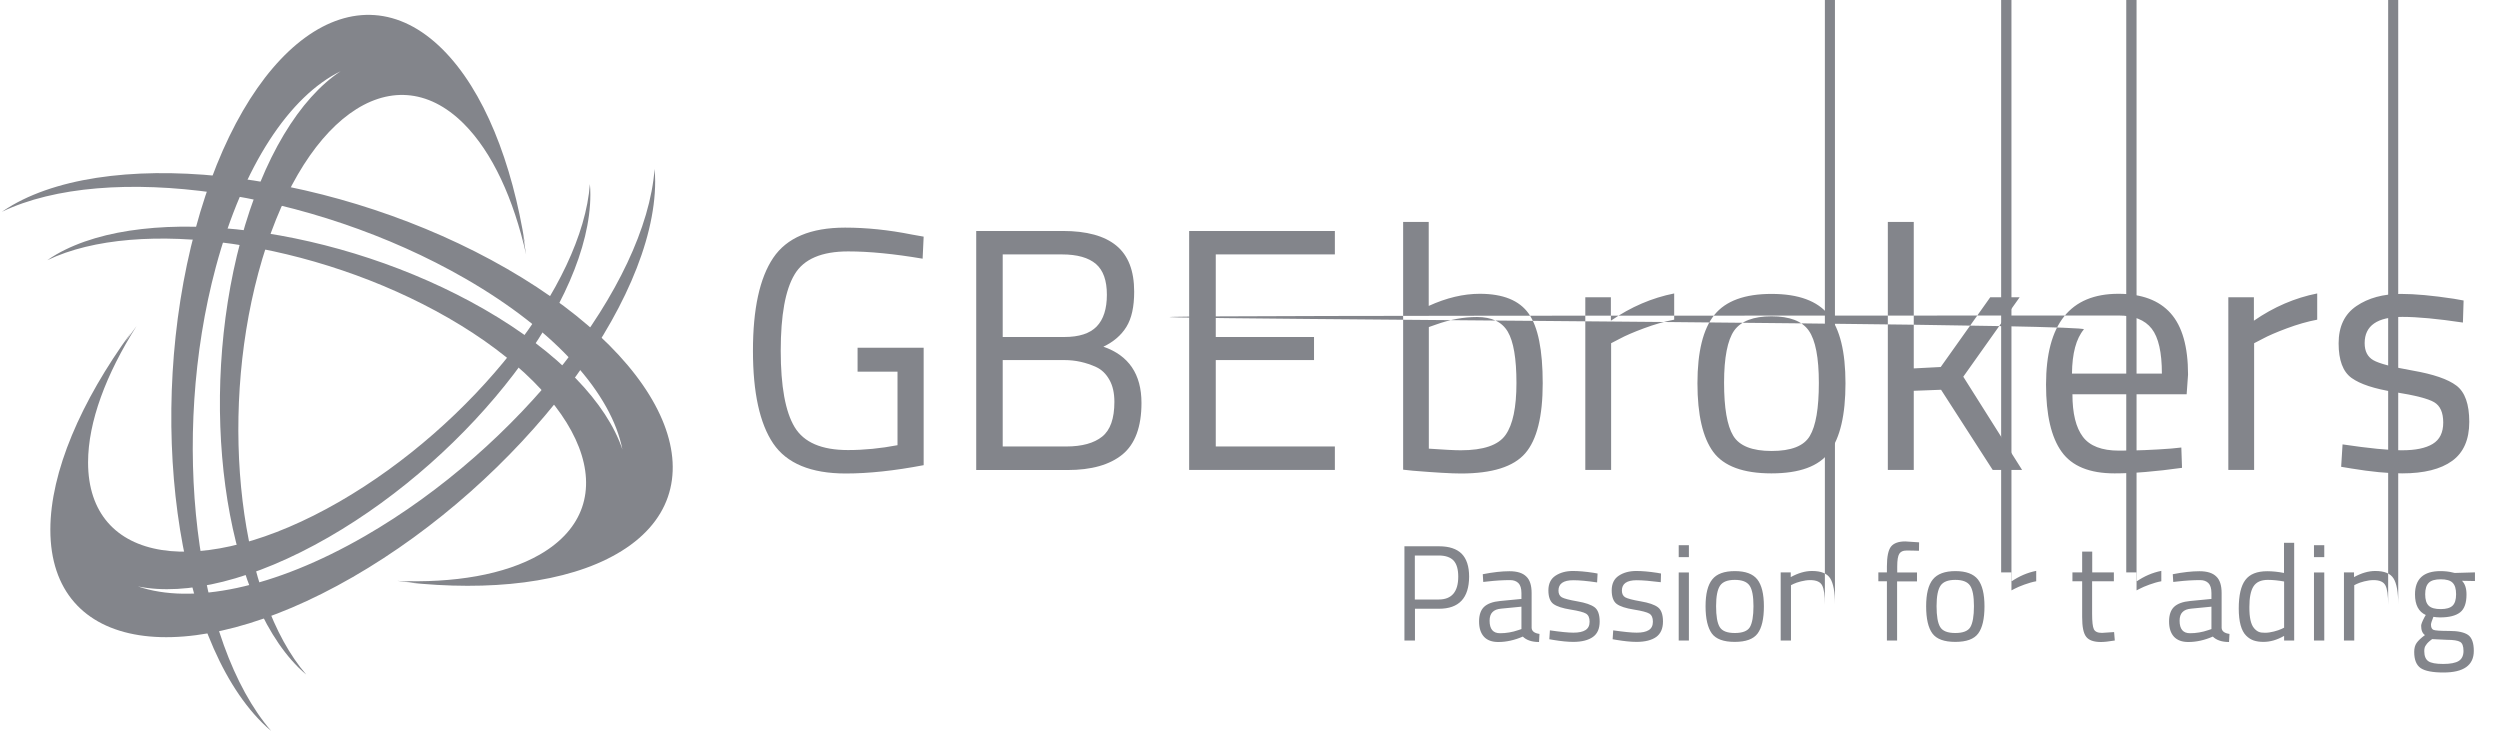 <svg width="188" height="55" viewBox="0 0 188 55" fill="none" xmlns="http://www.w3.org/2000/svg">
<path d="M46.396 41.643C54.36 37.057 50.643 27.426 38.12 20.209C25.596 12.992 8.886 10.847 0.922 15.433C0.644 15.598 0.383 15.763 0.139 15.928C8.068 12.115 23.394 14.269 34.986 20.947C41.879 24.916 45.996 29.658 46.805 33.801C45.639 30.335 42.071 26.514 36.431 23.266C25.587 17.022 11.131 15.163 4.238 19.132C4.003 19.271 3.777 19.41 3.559 19.567C10.418 16.266 23.681 18.134 33.716 23.909C44.116 29.901 47.206 37.891 40.591 41.704C37.946 43.224 34.142 43.858 29.86 43.684C30.365 43.736 30.87 43.779 31.366 43.814C31.087 43.806 30.809 43.797 30.53 43.788C36.866 44.483 42.619 43.823 46.396 41.643Z" fill="#83858B"/>
<path d="M33.289 3.717C26.788 -2.77 18.433 3.309 14.691 17.248C10.949 31.187 13.203 47.853 19.704 54.34C19.93 54.566 20.157 54.775 20.392 54.966C14.656 48.313 12.768 32.985 16.231 20.079C18.294 12.402 21.81 7.217 25.613 5.359C22.558 7.382 19.791 11.812 18.102 18.091C14.865 30.154 16.814 44.579 22.437 50.189C22.637 50.38 22.828 50.562 23.029 50.727C18.059 44.97 16.431 31.699 19.425 20.531C22.532 8.954 29.469 3.909 34.873 9.302C37.032 11.456 38.624 14.964 39.564 19.133C39.486 18.629 39.399 18.134 39.303 17.648C39.373 17.917 39.434 18.186 39.495 18.455C38.511 12.176 36.379 6.8 33.289 3.717Z" fill="#83858B"/>
<path d="M3.786 39.836C3.786 49.016 14.004 50.614 26.527 43.397C39.051 36.18 49.269 22.814 49.269 13.634C49.269 13.313 49.251 13.009 49.225 12.705C48.564 21.459 39.034 33.626 27.441 40.314C20.548 44.291 14.378 45.472 10.374 44.1C13.969 44.83 19.069 43.648 24.708 40.401C35.553 34.156 44.395 22.579 44.395 14.642C44.395 14.364 44.386 14.103 44.36 13.843C43.794 21.424 35.544 31.95 25.509 37.734C15.109 43.727 6.623 42.398 6.623 34.773C6.623 31.724 7.981 28.129 10.27 24.516C9.974 24.924 9.678 25.341 9.4 25.749C9.539 25.515 9.687 25.28 9.835 25.037C6.092 30.179 3.786 35.485 3.786 39.836Z" fill="#83858B"/>
<path d="M89.424 35.338V17.369H100.382V19.132H91.426V25.342H98.815V27.078H91.426V33.575H100.382V35.338H89.424ZM79.851 19.132H75.404V25.342H80.034C81.148 25.342 81.957 25.081 82.471 24.551C82.984 24.021 83.237 23.223 83.237 22.163C83.237 21.095 82.967 20.331 82.418 19.853C81.861 19.375 81.008 19.132 79.851 19.132ZM80.06 27.078H75.404V33.575H80.19C81.374 33.575 82.27 33.323 82.88 32.836C83.498 32.341 83.802 31.473 83.802 30.222C83.802 29.562 83.68 29.006 83.428 28.564C83.175 28.112 82.845 27.791 82.427 27.6C81.661 27.252 80.869 27.078 80.06 27.078ZM73.393 17.369H79.929C81.713 17.369 83.054 17.734 83.95 18.472C84.847 19.21 85.29 20.365 85.29 21.937C85.29 23.066 85.099 23.943 84.707 24.577C84.316 25.211 83.741 25.706 82.975 26.071C84.881 26.731 85.839 28.138 85.839 30.3C85.839 32.098 85.36 33.392 84.411 34.174C83.454 34.956 82.079 35.346 80.277 35.346H73.411V17.369H73.393ZM64.49 27.938V26.149H69.459V34.981C67.275 35.398 65.325 35.607 63.602 35.607C60.983 35.607 59.164 34.851 58.145 33.349C57.127 31.838 56.622 29.519 56.622 26.375C56.622 23.231 57.127 20.904 58.145 19.393C59.164 17.881 60.956 17.117 63.55 17.117C65.16 17.117 66.84 17.291 68.572 17.638L69.459 17.795L69.381 19.453C67.231 19.089 65.36 18.906 63.785 18.906C61.792 18.906 60.443 19.479 59.755 20.634C59.059 21.79 58.711 23.7 58.711 26.375C58.711 29.05 59.059 30.96 59.755 32.116C60.452 33.271 61.783 33.844 63.768 33.844C64.986 33.844 66.222 33.722 67.493 33.479V27.947H64.49V27.938Z" fill="#83858B"/>
<path d="M180.659 23.83C178.771 23.83 177.822 24.49 177.822 25.802C177.822 26.41 178.039 26.835 178.475 27.087C178.91 27.339 179.902 27.599 181.442 27.869C182.983 28.138 184.079 28.511 184.723 28.998C185.367 29.484 185.689 30.396 185.689 31.725C185.689 33.053 185.263 34.035 184.401 34.66C183.54 35.285 182.287 35.598 180.642 35.598C179.563 35.598 178.301 35.476 176.838 35.233L176.055 35.103L176.16 33.418C178.135 33.713 179.632 33.861 180.633 33.861C181.643 33.861 182.408 33.705 182.939 33.383C183.47 33.062 183.731 32.524 183.731 31.777C183.731 31.021 183.505 30.517 183.052 30.248C182.6 29.979 181.608 29.727 180.085 29.484C178.553 29.241 177.474 28.885 176.83 28.416C176.186 27.947 175.864 27.087 175.864 25.819C175.864 24.56 176.308 23.622 177.204 23.014C178.1 22.406 179.214 22.102 180.546 22.102C181.608 22.102 182.931 22.224 184.532 22.467L185.263 22.597L185.211 24.256C183.296 23.969 181.773 23.83 180.659 23.83ZM167.57 35.337V22.354H169.493V24.117C170.999 23.075 172.591 22.397 174.254 22.067V24.039C173.523 24.178 172.765 24.395 171.973 24.69C171.181 24.985 170.581 25.246 170.163 25.472L169.51 25.81V35.337H167.57ZM162.574 28.094C162.574 26.505 162.322 25.376 161.808 24.716C161.295 24.056 160.459 23.726 159.31 23.726C15⁠8.453 23.726 157.291 24.073 156.708 24.768C156.125 25.463 155.829 26.566 155.812 28.094H162.574ZM163.279 33.731L164.036 33.653L164.088 35.181C162.113 35.459 160.416 35.598 159.014 35.598C157.143 35.598 155.812 35.059 155.037 33.974C154.254 32.888 153.862 31.203 153.862 28.919C153.862 24.369 155.672 22.093 159.302 22.093C161.051 22.093 162.365 22.58 163.235 23.561C164.106 24.542 164.541 26.071 164.541 28.172L164.436 29.649H155.847C155.847 31.091 156.108 32.15 156.63 32.845C157.152 33.54 158.057 33.887 159.345 33.887C160.625 33.887 161.939 33.835 163.279 33.731ZM143.915 35.337H141.965V16.691H143.915V27.704L145.942 27.599L149.667 22.354H151.878L147.639 28.329L152.061 35.337H149.85L145.968 29.31L143.915 29.388V35.337ZM129.65 28.78C129.65 30.674 129.876 32.002 130.338 32.767C130.799 33.531 131.756 33.913 133.227 33.913C134.698 33.913 135.655 33.54 136.099 32.784C136.552 32.029 136.778 30.7 136.778 28.798C136.778 26.896 136.526 25.584 136.021 24.864C135.516 24.143 134.585 23.787 133.218 23.787C131.861 23.787 130.921 24.143 130.407 24.864C129.911 25.576 129.65 26.887 129.65 28.78ZM127.648 28.824C127.648 26.453 128.075 24.733 128.919 23.683C129.772 22.623 131.208 22.102 133.227 22.102C135.246 22.102 136.682 22.632 137.518 23.683C138.362 24.742 138.78 26.453 138.78 28.824C138.78 31.195 138.379 32.914 137.579 33.991C136.778 35.068 135.325 35.598 133.21 35.598C131.095 35.598 129.633 35.059 128.841 33.991C128.049 32.914 127.648 31.195 127.648 28.824ZM119.215 35.337V22.354H121.138V24.117C122.644 23.075 124.237 22.397 125.899 22.067V24.039C125.168 24.178 124.411 24.395 123.619 24.69C122.827 24.985 122.226 25.246 121.809 25.472L121.156 25.81V35.337H119.215ZM109.851 33.861C111.548 33.861 112.679 33.479 113.219 32.706C113.767 31.933 114.037 30.63 114.037 28.798C114.037 26.965 113.819 25.68 113.384 24.942C112.949 24.204 112.183 23.839 111.069 23.839C110.059 23.839 109.032 24.03 107.971 24.412L107.448 24.595V33.739C108.58 33.818 109.381 33.861 109.851 33.861ZM111.278 22.093C113.027 22.093 114.254 22.588 114.959 23.587C115.664 24.586 116.012 26.331 116.012 28.824C116.012 31.316 115.577 33.071 114.698 34.087C113.819 35.103 112.209 35.607 109.868 35.607C109.137 35.607 107.936 35.537 106.247 35.398L105.516 35.32V16.691H107.44V23.005C108.771 22.397 110.051 22.093 111.278 22.093Z" fill="#83858B"/>
<path d="M182.374 44.692C182.374 45.092 182.461 45.379 182.644 45.552C182.827 45.726 183.123 45.804 183.541 45.804C183.958 45.804 184.254 45.717 184.428 45.552C184.611 45.379 184.698 45.092 184.698 44.684C184.698 44.276 184.611 43.989 184.428 43.815C184.254 43.642 183.95 43.563 183.541 43.563C183.123 43.563 182.818 43.65 182.644 43.824C182.461 44.006 182.374 44.293 182.374 44.692ZM182.305 48.965C182.305 49.33 182.409 49.582 182.609 49.721C182.809 49.86 183.184 49.929 183.732 49.929C184.272 49.929 184.663 49.851 184.898 49.703C185.133 49.556 185.255 49.304 185.255 48.948C185.255 48.592 185.168 48.366 185.003 48.27C184.829 48.166 184.498 48.114 184.002 48.114L182.896 48.062C182.67 48.227 182.522 48.366 182.444 48.496C182.339 48.618 182.305 48.774 182.305 48.965ZM183.749 50.572C182.931 50.572 182.357 50.459 182.035 50.242C181.713 50.016 181.548 49.617 181.548 49.026C181.548 48.748 181.608 48.522 181.73 48.349C181.852 48.175 182.061 47.975 182.357 47.758C182.165 47.628 182.07 47.393 182.07 47.055C182.07 46.942 182.157 46.725 182.322 46.412L182.418 46.247C181.878 46.004 181.608 45.483 181.608 44.701C181.608 43.537 182.244 42.947 183.523 42.947C183.854 42.947 184.158 42.981 184.437 43.051L184.594 43.086L186.117 43.042V43.694L185.142 43.676C185.368 43.902 185.481 44.241 185.481 44.701C185.481 45.344 185.325 45.795 185.003 46.047C184.681 46.299 184.185 46.429 183.497 46.429C183.314 46.429 183.149 46.412 182.992 46.386C182.87 46.69 182.809 46.881 182.809 46.968C182.809 47.176 182.87 47.315 183.001 47.367C183.131 47.419 183.523 47.446 184.185 47.446C184.846 47.446 185.316 47.55 185.603 47.749C185.89 47.958 186.03 48.357 186.03 48.948C186.03 50.033 185.264 50.572 183.749 50.572ZM177.031 48.166H176.265V43.042H177.022V43.398C177.579 43.094 178.11 42.938 178.615 42.938C179.302 42.938 179.755 43.12 179.99 43.494C180.225 43.859 180.346 44.519 180.346 45.457V4⁠8.458H179.589V45.474C179.589 44.762 179.52 44.276 179.38 44.015C179.241 43.755 178.945 43.624 178.484 43.624C178.266 43.624 178.031 43.659 177.788 43.72C177.544 43.781 177.361 43.85 177.231 43.911L177.039 44.006V48.166H177.031ZM174.011 41.001H174.785V41.896H174.011V41.001ZM174.011 43.051H174.785V48.166H174.011V43.051ZM169.511 47.246C169.624 47.376 169.737 47.463 169.859 47.515C169.981 47.567 170.138 47.584 170.338 47.584C170.538 47.584 170.756 47.55 170.999 47.489C171.243 47.428 171.434 47.359 171.565 47.298L171.765 47.202V43.728C171.33 43.65 170.921 43.607 170.547 43.607C170.025 43.607 169.668 43.772 169.459 44.102C169.25 44.432 169.154 44.944 169.154 45.639C169.146 46.438 169.267 46.968 169.511 47.246ZM172.522 40.819V48.166H171.765V47.819C171.234 48.123 170.721 48.27 170.207 48.27C169.938 48.27 169.694 48.236 169.485 48.166C169.276 48.097 169.085 47.975 168.911 47.801C168.545 47.437 168.354 46.751 168.354 45.761C168.354 44.771 168.519 44.05 168.85 43.615C169.18 43.173 169.729 42.956 170.495 42.956C170.895 42.956 171.313 42.999 171.757 43.086V40.819H172.522ZM163.906 46.681C163.906 47.306 164.167 47.619 164.69 47.619C165.151 47.619 165.612 47.541 166.065 47.385L166.3 47.306V45.622L164.785 45.769C164.481 45.795 164.254 45.882 164.115 46.038C163.976 46.178 163.906 46.395 163.906 46.681ZM167.066 44.597V47.22C167.083 47.471 167.283 47.619 167.657 47.671L167.623 48.279C167.083 48.279 166.674 48.14 166.404 47.871C165.786 48.14 165.177 48.279 164.559 48.279C164.089 48.279 163.732 48.149 163.48 47.88C163.236 47.611 163.114 47.228 163.114 46.733C163.114 46.238 163.245 45.865 163.497 45.63C163.75 45.396 164.15 45.248 164.69 45.196L166.3 45.04V44.597C166.3 44.249 166.221 43.998 166.073 43.85C165.925 43.702 165.717 43.624 165.455 43.624C164.907 43.624 164.341 43.659 163.75 43.728L163.428 43.763L163.393 43.181C164.141 43.034 164.811 42.956 165.395 42.956C165.978 42.956 166.395 43.086 166.665 43.355C166.935 43.607 167.066 44.024 167.066 44.597ZM159.894 48.166V43.042H160.651V43.737C161.243 43.329 161.87 43.06 162.531 42.929V43.711C162.244 43.763 161.948 43.85 161.635 43.963C161.321 44.076 161.086 44.18 160.921 44.267L160.669 44.397V4⁠8.458H159.894V48.166ZM158.954 43.711H157.327V46.16C157.327 46.751 157.37 47.133 157.457 47.315C157.544 47.498 157.744 47.593 158.066 47.593L158.98 47.532L159.033 48.166C158.571 48.244 158.223 48.279 157.988 48.279C157.457 48.279 157.083 48.149 156.883 47.888C156.674 47.628 156.578 47.133 156.578 46.403V43.711H155.847V43.042H156.578V41.479H157.335V43.042H158.963V43.711H158.954ZM150.486 48.166V43.042H151.243V43.737C151.835 43.329 152.462 43.06 153.123 42.929V43.711C152.836 43.763 152.54 43.85 152.227 43.963C151.913 44.076 151.678 44.18 151.513 44.267L151.261 44.397V4⁠8.458H150.486V48.166ZM145.63 45.578C145.63 46.325 145.717 46.846 145.9 47.15C146.082 47.454 146.457 47.602 147.04 47.602C147.614 47.602 147.997 47.454 148.171 47.159C148.345 46.864 148.441 46.334 148.441 45.587C148.441 44.84 148.345 44.319 148.145 44.032C147.945 43.746 147.579 43.607 147.04 43.607C146.5 43.607 146.135 43.746 145.934 44.032C145.734 44.319 145.63 44.831 145.63 45.578ZM144.846 45.596C144.846 44.658 145.012 43.989 145.351 43.572C145.691 43.155 146.256 42.947 147.048 42.947C147.84 42.947 148.406 43.155 148.737 43.572C149.067 43.989 149.233 44.666 149.233 45.596C149.233 46.534 149.076 47.211 148.763 47.636C148.45 48.062 147.875 48.27 147.04 48.27C146.204 48.27 145.63 48.062 145.316 47.636C145.003 47.211 144.846 46.534 144.846 45.596ZM142.662 43.711V48.166H141.896V43.711H141.252V43.042H141.896V42.582C141.896 41.861 142.001 41.366 142.201 41.106C142.41 40.845 142.766 40.715 143.28 40.715L144.316 40.784L144.307 41.418C143.924 41.401 143.611 41.401 143.358 41.401C143.106 41.401 142.932 41.479 142.827 41.644C142.723 41.809 142.671 42.122 142.671 42.599V43.051H144.159V43.72H142.662V43.711ZM134.673 48.166H133.907V43.042H134.664V43.398C135.221 43.094 135.752 42.938 136.256 42.938C136.944 42.938 137.397 43.12 137.632 43.494C137.867 43.859 137.988 44.519 137.988 45.457V4⁠8.458H137.231V45.474C137.231 44.762 137.162 44.276 137.022 44.015C136.883 43.755 136.587 43.624 136.126 43.624C135.908 43.624 135.673 43.659 135.43 43.72C135.186 43.781 135.003 43.85 134.873 43.911L134.681 44.006V48.166H134.673ZM129.05 45.578C129.05 46.325 129.137 46.846 129.32 47.15C129.503 47.454 129.877 47.602 130.46 47.602C131.035 47.602 131.418 47.454 131.592 47.159C131.766 46.864 131.861 46.334 131.861 45.587C131.861 44.84 131.766 44.319 131.565 44.032C131.365 43.746 131 43.607 130.46 43.607C129.921 43.607 129.555 43.746 129.355 44.032C129.155 44.319 129.05 44.831 129.05 45.578ZM128.258 45.596C128.258 44.658 128.424 43.989 128.763 43.572C129.094 43.155 129.66 42.947 130.46 42.947C131.261 42.947 131.818 43.155 132.149 43.572C132.479 43.989 132.645 44.666 132.645 45.596C132.645 46.534 132.488 47.211 132.175 47.636C131.861 48.062 131.287 48.27 130.451 48.27C129.616 48.27 129.042 48.062 128.728 47.636C128.424 47.211 128.258 46.534 128.258 45.596ZM126.239 41.001H127.005V41.896H126.239V41.001ZM126.239 43.051H127.005V48.166H126.239V43.051ZM123.08 43.633C122.331 43.633 121.966 43.893 121.966 44.414C121.966 44.649 122.053 44.823 122.218 44.918C122.392 45.014 122.775 45.118 123.385 45.222C123.994 45.326 124.42 45.474 124.673 45.665C124.925 45.856 125.056 46.212 125.056 46.742C125.056 47.272 124.881 47.654 124.551 47.897C124.211 48.14 123.715 48.27 123.071 48.27C122.645 48.27 122.149 48.218 121.574 48.123L121.27 48.071L121.313 47.402C122.097 47.515 122.68 47.576 123.08 47.576C123.48 47.576 123.776 47.515 123.985 47.385C124.194 47.254 124.298 47.046 124.298 46.751C124.298 46.455 124.211 46.256 124.029 46.143C123.855 46.038 123.463 45.934 122.862 45.839C122.262 45.743 121.835 45.604 121.583 45.422C121.331 45.24 121.2 44.892 121.2 44.397C121.2 43.902 121.374 43.529 121.731 43.294C122.079 43.06 122.523 42.938 123.054 42.938C123.472 42.938 123.994 42.981 124.62 43.077L124.908 43.129L124.89 43.781C124.116 43.685 123.515 43.633 123.08 43.633ZM118.311 43.633C117.562 43.633 117.197 43.893 117.197 44.414C117.197 44.649 117.284 44.823 117.449 44.918C117.623 45.014 118.015 45.118 118.615 45.222C119.224 45.326 119.651 45.474 119.912 45.665C120.164 45.856 120.295 46.212 120.295 46.742C120.295 47.272 120.13 47.654 119.79 47.897C119.451 48.14 118.955 48.27 118.311 48.27C117.884 48.27 117.388 48.218 116.814 48.123L116.509 48.071L116.553 47.402C117.336 47.515 117.919 47.576 118.319 47.576C118.72 47.576 119.016 47.515 119.224 47.385C119.433 47.254 119.538 47.046 119.538 46.751C119.538 46.455 119.451 46.256 119.268 46.143C119.094 46.038 118.702 45.934 118.102 45.839C117.501 45.743 117.075 45.604 116.822 45.422C116.57 45.24 116.439 44.892 116.439 44.397C116.439 43.902 116.614 43.529 116.97 43.294C117.327 43.06 117.762 42.938 118.285 42.938C118.702 42.938 119.224 42.981 119.851 43.077L120.138 43.129L120.103 43.798C119.346 43.685 118.746 43.633 118.311 43.633ZM112.018 46.681C112.018 47.306 112.279 47.619 112.802 47.619C113.272 47.619 113.724 47.541 114.177 47.385L114.412 47.306V45.622L112.897 45.769C112.593 45.795 112.366 45.882 112.227 46.038C112.088 46.178 112.018 46.395 112.018 46.681ZM115.178 44.597V47.22C115.195 47.471 115.395 47.619 115.769 47.671L115.735 48.279C115.195 48.279 114.786 48.14 114.516 47.871C113.898 48.14 113.28 48.279 112.671 48.279C112.201 48.279 111.836 48.149 111.592 47.88C111.348 47.611 111.226 47.228 111.226 46.733C111.226 46.238 111.357 45.865 111.609 45.63C111.862 45.396 112.262 45.248 112.802 45.196L114.412 45.04V44.597C114.412 44.249 114.333 43.998 114.185 43.85C114.037 43.702 113.829 43.624 113.567 43.624C113.019 43.624 112.453 43.659 111.862 43.728L111.54 43.763L111.505 43.181C112.253 43.034 112.923 42.956 113.507 42.956C114.09 42.956 114.507 43.086 114.777 43.355C115.047 43.607 115.178 44.024 115.178 44.597ZM106.396 45.083H108.189C109.164 45.083 109.66 44.51 109.66 43.364C109.66 42.816 109.547 42.417 109.312 42.157C109.077 41.905 108.702 41.774 108.189 41.774H106.396V45.083ZM108.206 45.778H106.405V48.166H105.613V41.08H108.206C108.981 41.08 109.547 41.271 109.921 41.644C110.286 42.017 110.478 42.591 110.478 43.364C110.469 44.979 109.712 45.778 108.206 45.778Z" fill="#83858B"/>
</svg>
